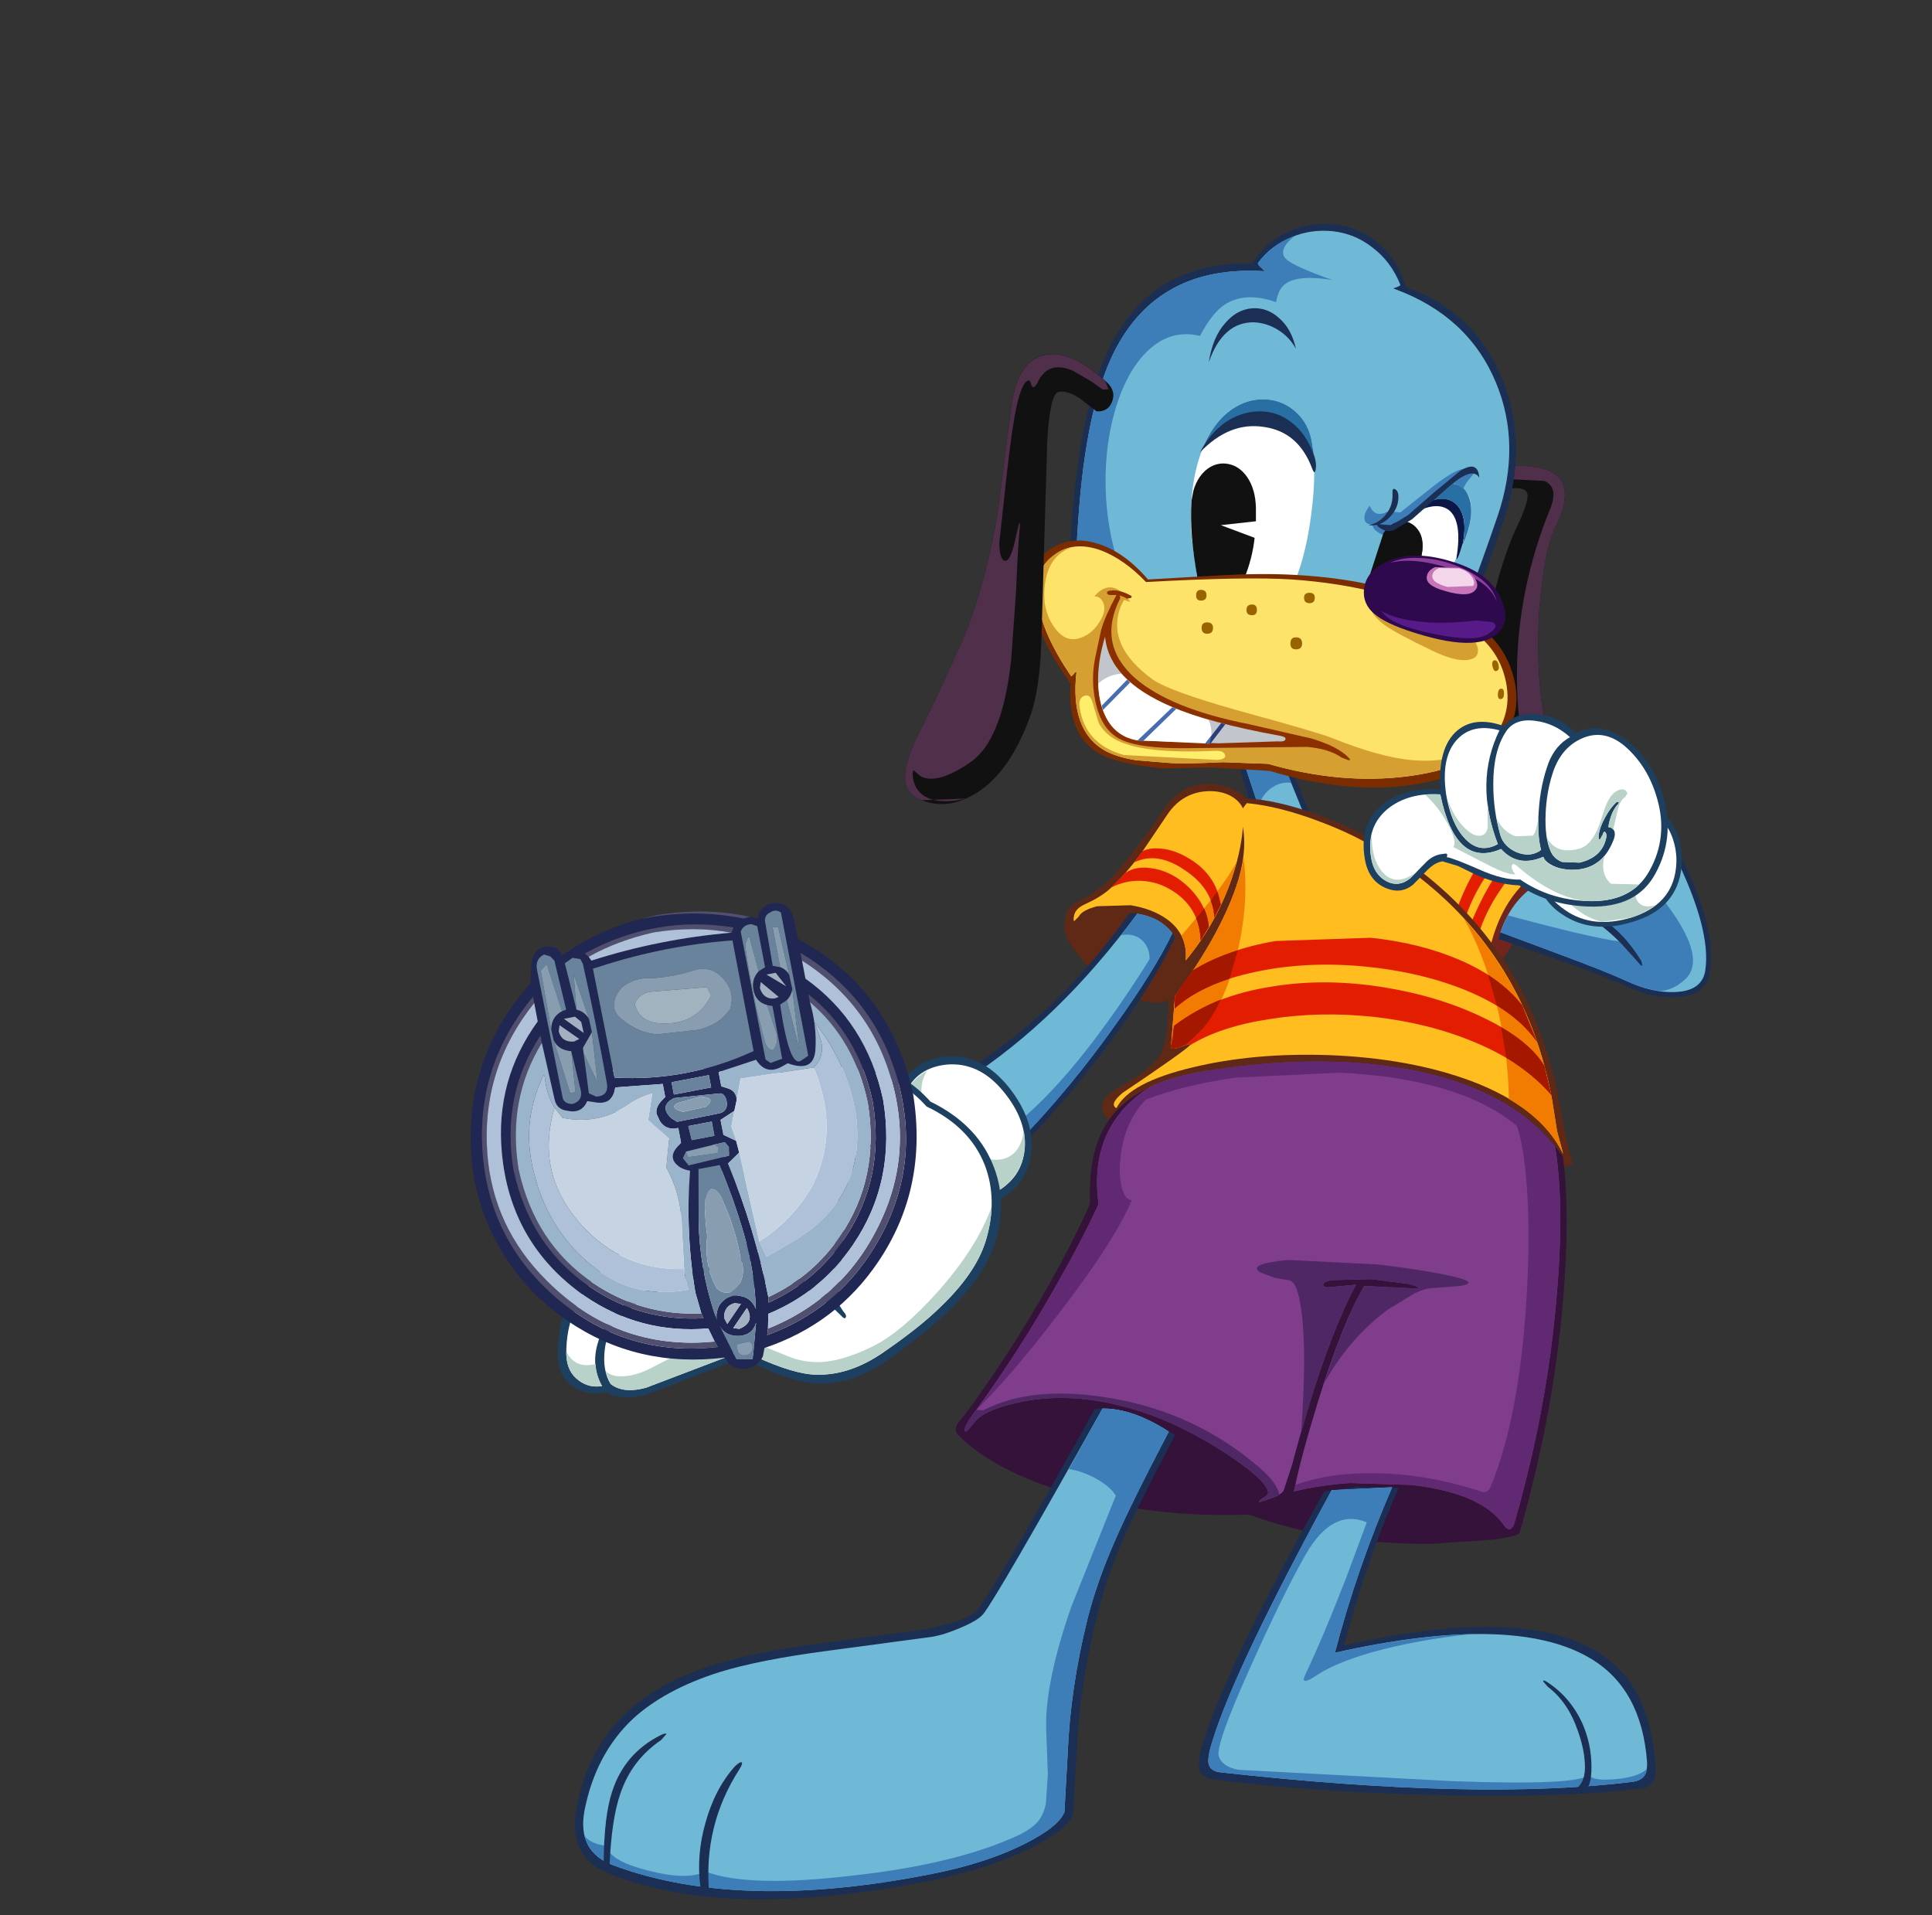 <?xml version="1.0" encoding="UTF-8" standalone="no"?>
<svg xmlns:xlink="http://www.w3.org/1999/xlink" height="259.75px" width="262.05px" xmlns="http://www.w3.org/2000/svg">
  <rect width="100%" height="100%" fill="#333333" stroke="none"/>
  <g transform="matrix(1.0, 0.0, 0.0, 1.0, -1.2, 65.65)">
    <use height="257.65" transform="matrix(0.882, 0.0, 0.0, 0.882, 76.867, -35.3)" width="177.3" xlink:href="#shape0"/>
    <use height="59.15" transform="matrix(1.042, -0.199, 0.199, 1.042, 59.802, 64.29)" width="57.15" xlink:href="#shape1"/>
    <use height="236.9" transform="matrix(0.882, 0.0, 0.0, 0.882, 80.483, -17.616)" width="163.4" xlink:href="#shape2"/>
  </g>
  <defs>
    <g id="shape0" transform="matrix(1.0, 0.0, 0.0, 1.0, -19.35, 0.0)">
      <path d="M171.35 101.05 Q170.25 103.8 167.5 108.55 164.35 114.0 162.75 115.15 155.0 111.5 149.35 106.4 142.9 100.55 145.3 97.65 154.6 94.2 161.95 96.05 166.25 97.15 169.05 99.15 L171.35 101.05" fill="#72251c" fill-rule="evenodd" stroke="none"/>
      <path d="M169.85 101.6 Q172.45 99.95 191.95 97.1 197.55 108.1 196.5 115.15 196.0 118.5 191.75 118.9 188.0 119.25 183.95 117.4 180.55 115.8 172.45 112.95 L164.0 110.0 Q165.55 104.3 169.85 101.6" fill="#1b2e54" fill-rule="evenodd" stroke="none"/>
      <path d="M169.85 101.6 Q172.35 100.0 191.15 97.2 196.75 108.6 195.8 114.85 195.3 118.0 191.15 118.15 187.65 118.3 183.7 116.45 180.55 115.0 173.0 112.2 L164.3 108.95 Q165.95 104.1 169.85 101.6" fill="#6fb9d7" fill-rule="evenodd" stroke="none"/>
      <path d="M165.4 106.35 Q178.45 109.85 182.5 110.35 179.5 106.65 181.55 102.0 L187.75 102.0 Q196.65 112.55 192.7 116.2 190.85 117.9 188.8 118.0 186.25 117.65 183.7 116.45 180.55 115.0 173.0 112.2 L164.3 108.95 165.4 106.35" fill="#3d7db8" fill-rule="evenodd" stroke="none"/>
      <path d="M179.5 106.65 Q183.2 108.85 185.95 113.35 L186.15 114.1 Q185.95 114.15 185.55 113.65 L182.75 110.55 Q180.05 107.9 178.2 106.9 175.2 105.4 179.5 106.65" fill="#1b2e54" fill-rule="evenodd" stroke="none"/>
      <path d="M178.45 94.05 Q182.25 92.05 185.2 91.15 188.6 90.15 189.75 91.15 190.9 92.1 191.65 94.25 192.4 96.55 192.15 98.95 191.5 105.3 184.65 107.35 178.35 109.3 173.8 106.2 172.15 105.15 171.05 103.45 170.1 102.1 169.9 100.95 169.75 100.05 172.35 98.0 174.85 96.0 178.45 94.05" fill="#1d3f60" fill-rule="evenodd" stroke="none"/>
      <path d="M178.65 94.55 Q186.95 90.1 189.1 91.85 190.2 92.7 190.85 94.7 191.55 96.85 191.3 99.05 190.7 104.75 184.4 106.7 178.55 108.45 174.4 105.65 171.2 103.5 170.8 100.85 170.6 100.0 173.0 98.15 175.3 96.3 178.65 94.55" fill="#ffffff" fill-rule="evenodd" stroke="none"/>
      <path d="M178.7 99.45 L183.75 99.8 Q186.0 100.4 185.5 101.55 184.65 103.4 185.55 104.4 186.4 105.3 188.1 104.8 186.45 106.05 184.4 106.7 L179.95 107.35 Q176.25 106.55 172.75 102.15 171.85 101.05 173.9 100.3 175.7 99.6 178.7 99.45" fill="#b8d2ca" fill-rule="evenodd" stroke="none"/>
      <path d="M169.35 100.15 Q163.65 104.65 162.25 113.75 156.0 110.65 151.6 104.9 149.85 102.7 149.05 100.85 148.25 99.1 148.65 98.55 149.15 98.0 151.3 97.4 L156.65 96.55 Q164.5 96.15 169.35 100.15" fill="#ffbd20" fill-rule="evenodd" stroke="none"/>
      <path d="M167.6 97.85 Q164.3 102.25 163.15 104.25 161.25 107.55 160.4 111.2 159.85 113.7 159.1 112.7 158.35 111.7 159.0 109.7 159.95 106.75 161.75 103.3 163.65 99.75 165.75 97.2 167.45 95.15 167.6 97.85" fill="#e31e00" fill-rule="evenodd" stroke="none"/>
      <path d="M164.95 96.0 Q161.8 100.55 160.7 102.6 158.9 105.95 158.15 109.6 157.65 112.1 156.9 111.2 156.15 110.25 156.7 108.25 158.65 101.2 163.0 95.5 164.7 93.4 164.95 96.0" fill="#e31e00" fill-rule="evenodd" stroke="none"/>
      <path d="M123.4 81.0 L131.35 81.75 136.0 93.3 126.5 91.45 123.4 81.0" fill="#1b2e54" fill-rule="evenodd" stroke="none"/>
      <path d="M124.25 81.0 L130.4 81.75 135.1 93.3 127.7 91.45 124.25 81.0" fill="#6fb9d7" fill-rule="evenodd" stroke="none"/>
      <path d="M124.25 81.0 L130.4 81.75 132.15 86.0 Q130.65 85.75 129.25 86.65 127.85 87.55 127.05 89.5 L124.25 81.0" fill="#3d7db8" fill-rule="evenodd" stroke="none"/>
      <path d="M166.5 37.25 Q177.45 36.95 172.85 46.5 171.6 48.95 170.9 53.8 170.15 58.65 170.1 64.15 170.05 77.25 173.65 83.65 175.8 87.5 175.95 91.9 176.15 96.95 173.2 99.05 170.0 101.3 166.95 99.25 164.1 97.2 161.75 91.35 158.8 83.95 161.05 68.4 161.95 62.05 163.55 56.05 165.1 50.3 166.65 47.0 168.7 42.75 168.45 41.55 168.1 40.25 165.0 40.85 160.65 41.55 166.5 37.25" fill="#111111" fill-rule="evenodd" stroke="none"/>
      <path d="M164.25 39.2 L166.5 37.25 Q177.45 36.95 172.85 46.5 171.6 48.95 170.9 53.8 170.15 58.65 170.1 64.15 170.05 77.25 173.65 83.65 175.8 87.5 175.95 91.9 176.15 96.95 173.2 99.05 L172.6 99.4 Q175.85 96.2 173.75 88.85 173.75 89.75 172.8 89.9 171.8 90.0 171.0 88.55 166.65 81.05 166.85 68.6 167.0 55.95 171.95 43.85 173.3 40.5 171.05 39.55 L164.25 39.2" fill="#502f4b" fill-rule="evenodd" stroke="none"/>
      <path d="M149.8 9.75 Q160.45 13.5 164.65 24.1 168.65 34.25 164.85 45.4 159.9 59.9 157.75 64.2 97.55 59.75 98.05 50.75 99.2 29.45 103.95 19.5 110.55 5.65 126.1 6.15 128.1 2.85 131.6 1.25 134.95 -0.3 138.65 0.1 142.4 0.45 145.35 2.85 148.5 5.5 149.8 9.75" fill="#1b2e54" fill-rule="evenodd" stroke="none"/>
      <path d="M148.1 10.05 Q159.35 14.2 163.6 24.4 167.6 34.0 163.85 45.0 159.05 59.0 156.95 63.15 98.6 58.8 99.1 50.1 99.6 40.25 100.7 33.85 102.1 25.4 104.85 19.8 111.6 6.25 128.05 7.3 L127.55 6.8 Q127.0 6.35 127.0 6.05 129.0 3.35 132.2 2.05 135.2 0.8 138.55 1.15 141.95 1.55 144.55 3.6 147.45 5.75 148.9 9.35 149.0 9.55 148.2 9.8 147.65 9.95 148.1 10.05" fill="#6fb9d7" fill-rule="evenodd" stroke="none"/>
      <path d="M121.95 12.4 Q119.95 13.7 118.1 17.25 113.55 16.15 110.0 19.6 106.7 22.8 104.95 29.0 103.25 35.1 103.65 42.1 104.1 49.45 106.8 55.5 98.9 52.95 99.1 50.1 99.6 40.25 100.7 33.85 102.1 25.4 104.85 19.8 111.6 6.25 128.05 7.3 L127.55 6.8 Q127.0 6.35 127.0 6.05 129.2 3.15 132.6 1.9 130.0 4.05 131.3 5.4 132.4 6.5 138.45 8.65 133.3 7.8 131.3 9.2 130.15 9.95 129.8 12.05 125.1 10.4 121.95 12.4" fill="#3d7db8" fill-rule="evenodd" stroke="none"/>
      <path d="M157.5 38.05 Q159.05 37.35 160.0 37.8 160.6 38.1 159.7 39.05 158.45 40.45 158.35 41.7 158.15 43.95 155.45 46.45 152.35 49.3 149.3 48.7 144.75 47.85 144.6 46.25 143.5 46.25 143.4 45.4 143.25 44.6 144.2 43.35 145.0 45.35 147.05 44.2 L148.9 44.4 152.8 41.3 Q155.8 38.85 157.5 38.05" fill="#3d7db8" fill-rule="evenodd" stroke="none"/>
      <path d="M132.85 28.95 Q134.9 30.8 135.35 33.8 136.05 38.4 135.2 44.7 134.45 50.6 132.75 54.85 131.75 57.45 125.0 57.75 L120.25 57.3 Q118.1 56.8 117.9 55.8 116.9 49.6 116.75 47.2 116.4 39.65 118.6 34.35 120.2 30.5 122.9 28.6 125.4 26.85 128.2 27.0 130.9 27.15 132.85 28.95" fill="#ffffff" fill-rule="evenodd" stroke="none"/>
      <path d="M158.95 41.1 Q159.95 42.35 159.8 44.5 159.5 50.0 152.55 58.85 148.4 59.0 143.45 56.8 L147.15 47.35 156.7 39.95 Q158.1 40.0 158.95 41.1" fill="#ffffff" fill-rule="evenodd" stroke="none"/>
      <path d="M118.4 34.75 L118.6 34.35 Q120.2 30.5 122.9 28.6 125.4 26.85 128.2 27.0 130.9 27.15 132.85 28.95 134.9 30.8 135.35 33.8 L135.6 35.5 Q132.55 31.0 127.45 30.6 122.2 30.25 118.4 34.75" fill="#2870a4" fill-rule="evenodd" stroke="none"/>
      <path d="M153.3 42.7 Q156.15 41.6 157.7 43.35 159.3 45.2 158.5 49.25 L157.9 51.0 Q157.45 52.0 157.55 51.3 158.45 45.75 156.4 44.05 154.75 42.8 151.9 44.05 L153.3 42.7" fill="#0c1748" fill-rule="evenodd" stroke="none"/>
      <path d="M158.5 49.25 Q159.3 45.25 157.75 43.45 156.3 41.7 153.55 42.65 L156.7 39.95 Q158.85 40.05 159.55 42.3 160.4 44.95 158.5 49.4 L158.5 49.25" fill="#2870a4" fill-rule="evenodd" stroke="none"/>
      <path d="M122.5 36.95 Q124.2 37.3 125.35 38.95 126.65 40.85 126.7 43.75 L126.7 45.75 121.3 46.35 126.5 48.3 Q126.15 51.5 124.9 54.55 L117.75 54.7 Q116.45 47.75 116.8 42.55 L117.1 41.0 Q117.75 38.8 119.3 37.65 120.8 36.6 122.5 36.95" fill="#111111" fill-rule="evenodd" stroke="none"/>
      <path d="M146.3 47.6 Q147.15 46.25 148.4 45.9 149.6 45.5 150.6 46.15 153.1 47.65 152.0 51.7 150.9 55.85 148.65 58.5 L143.2 57.15 146.3 47.6" fill="#111111" fill-rule="evenodd" stroke="none"/>
      <path d="M147.15 47.35 L149.6 45.8 Q151.1 46.0 151.85 47.55 152.7 49.25 152.0 51.7 150.85 55.9 148.65 58.45 L143.45 56.8 147.15 47.35" fill="#111111" fill-rule="evenodd" stroke="none"/>
      <path d="M130.15 16.35 Q128.4 15.25 126.4 15.15 121.6 15.1 119.45 21.3 120.05 17.4 122.0 15.25 123.75 13.2 126.1 13.0 128.4 12.85 130.2 14.45 132.2 16.15 132.85 19.25 131.95 17.5 130.15 16.35" fill="#1b2e54" fill-rule="evenodd" stroke="none"/>
      <path d="M154.05 41.35 L158.05 38.05 Q160.85 36.25 161.05 39.05 160.05 37.35 156.7 40.15 L150.7 45.45 147.85 47.15 Q146.7 47.5 145.65 46.7 145.15 46.3 145.25 46.1 L146.05 46.25 147.55 46.35 150.1 44.8 154.05 41.35" fill="#1b2e54" fill-rule="evenodd" stroke="none"/>
      <path d="M148.6 41.65 Q148.75 43.55 147.35 45.05 145.9 46.6 144.0 46.35 145.6 46.05 146.65 44.75 147.8 43.35 147.7 41.5 147.65 40.6 148.05 40.8 148.5 41.0 148.6 41.65" fill="#1b2e54" fill-rule="evenodd" stroke="none"/>
      <path d="M132.7 54.0 Q147.35 54.75 158.8 60.55 164.65 63.55 166.3 69.6 167.9 75.65 164.0 80.15 160.2 84.55 151.85 86.1 141.5 87.95 128.85 84.15 L119.9 83.6 112.3 83.75 Q105.15 83.05 102.4 81.35 97.65 78.45 98.2 70.7 93.2 63.65 92.25 58.3 91.3 52.95 94.65 50.35 97.95 47.85 102.2 49.15 106.35 50.35 110.1 54.7 L120.7 54.1 Q127.5 53.7 132.7 54.0" fill="#7b2d00" fill-rule="evenodd" stroke="none"/>
      <path d="M132.2 54.7 Q146.7 55.7 157.85 61.3 163.6 64.25 165.0 69.8 166.45 75.45 162.6 79.85 159.2 83.75 150.15 84.95 139.9 86.3 128.55 83.05 L121.6 82.8 Q115.45 83.1 113.15 82.9 L108.3 82.5 Q105.3 82.05 103.35 80.95 98.1 77.85 99.1 68.95 98.95 68.8 98.65 69.3 L98.3 69.6 Q93.9 63.15 93.2 58.25 92.4 53.3 95.6 51.0 98.55 48.7 102.8 50.2 106.4 51.55 109.8 55.1 125.1 54.25 132.2 54.7" fill="#fee36a" fill-rule="evenodd" stroke="none"/>
      <path d="M125.25 59.4 Q125.25 58.55 126.1 58.55 126.85 58.55 126.85 59.4 126.85 60.2 126.1 60.2 125.25 60.2 125.25 59.4" fill="#996400" fill-rule="evenodd" stroke="none"/>
      <path d="M132.0 64.55 Q132.0 63.6 132.85 63.6 133.8 63.6 133.8 64.55 133.8 65.45 132.85 65.45 132.0 65.45 132.0 64.55" fill="#996400" fill-rule="evenodd" stroke="none"/>
      <path d="M134.1 57.5 Q134.1 56.75 134.95 56.75 135.75 56.75 135.75 57.5 135.75 58.35 134.95 58.35 134.1 58.35 134.1 57.5" fill="#996400" fill-rule="evenodd" stroke="none"/>
      <path d="M118.35 62.15 Q118.35 61.3 119.2 61.3 120.1 61.3 120.1 62.15 120.1 63.05 119.2 63.05 118.35 63.05 118.35 62.15" fill="#996400" fill-rule="evenodd" stroke="none"/>
      <path d="M117.5 57.15 Q117.5 56.3 118.25 56.3 119.1 56.3 119.1 57.15 119.1 57.95 118.25 57.95 117.5 57.95 117.5 57.15" fill="#996400" fill-rule="evenodd" stroke="none"/>
      <path d="M163.9 72.4 Q163.95 71.5 164.4 71.5 164.85 71.45 164.85 72.25 164.85 73.05 164.35 73.1 163.9 73.15 163.9 72.4" fill="#996400" fill-rule="evenodd" stroke="none"/>
      <path d="M163.1 68.15 Q162.9 67.35 163.3 67.15 163.8 67.0 164.0 67.8 164.2 68.55 163.75 68.75 163.3 68.95 163.1 68.15" fill="#996400" fill-rule="evenodd" stroke="none"/>
      <path d="M105.95 58.75 Q103.55 64.8 110.85 70.1 113.35 71.85 123.75 74.8 136.2 78.2 138.45 79.1 145.9 82.1 150.9 82.5 159.1 83.15 163.85 78.15 L162.6 79.85 Q159.2 83.75 150.15 84.95 139.9 86.3 128.55 83.05 L121.6 82.8 Q115.45 83.1 113.15 82.9 L108.3 82.5 Q105.3 82.05 103.35 80.95 98.1 77.85 99.1 68.95 98.95 68.8 98.65 69.3 L98.3 69.6 Q93.9 63.15 93.2 58.25 92.4 53.3 95.6 51.0 96.85 50.0 98.35 49.75 94.8 51.05 94.25 55.45 93.75 59.4 95.7 62.05 97.45 64.55 99.8 63.65 101.7 63.0 102.9 60.8 103.7 59.3 103.2 58.25 102.8 57.3 101.85 57.3 104.55 54.15 107.4 58.15 L106.4 57.85 105.95 58.75" fill="#d59f32" fill-rule="evenodd" stroke="none"/>
      <path d="M121.95 81.65 Q122.2 82.35 120.7 82.45 L106.4 81.7 Q100.45 80.05 99.6 74.45 99.35 72.95 100.3 72.6 101.25 72.25 101.6 73.7 L102.5 76.7 Q103.3 78.25 104.9 79.2 108.95 81.6 120.45 81.05 121.7 81.0 121.95 81.65" fill="#ffed6c" fill-rule="evenodd" stroke="none"/>
      <path d="M102.0 66.65 L102.9 62.45 Q103.5 60.35 105.25 57.1 L105.7 57.05 105.85 57.55 Q102.2 64.7 108.2 69.95 113.65 74.6 125.6 76.95 L135.2 79.15 Q139.25 80.35 140.9 82.05 141.4 82.55 140.95 82.5 L139.9 82.1 Q137.95 80.75 134.6 80.45 L115.8 80.65 Q108.9 80.7 106.0 79.35 102.95 77.95 102.0 73.4 101.3 70.0 102.0 66.65" fill="#8c3000" fill-rule="evenodd" stroke="none"/>
      <path d="M130.45 78.75 Q131.3 78.9 131.25 79.25 131.2 79.7 130.0 79.6 L121.0 79.9 108.5 79.45 Q104.1 78.7 102.85 73.75 101.75 69.3 103.5 63.5 104.1 70.15 113.7 74.25 119.45 76.75 130.45 78.75" fill="#c1c6cd" fill-rule="evenodd" stroke="none"/>
      <path d="M107.3 57.1 Q107.8 57.3 107.45 57.55 L106.85 57.65 Q105.85 57.0 104.55 57.1 103.95 57.15 103.8 56.8 103.75 56.45 104.45 56.4 105.7 56.25 107.3 57.1" fill="#8c3000" fill-rule="evenodd" stroke="none"/>
      <path d="M106.0 69.2 Q109.85 73.55 119.4 76.3 120.2 77.85 119.6 79.95 L108.5 79.45 Q105.55 78.95 104.0 76.5 102.55 74.2 102.45 70.7 104.05 69.3 106.0 69.2" fill="#ffffff" fill-rule="evenodd" stroke="none"/>
      <path d="M119.7 79.95 L118.9 79.95 121.35 76.8 122.0 76.95 119.7 79.95" fill="#2c3d79" fill-rule="evenodd" stroke="none"/>
      <path d="M107.35 70.55 L103.15 74.8 103.0 74.1 106.9 70.1 107.35 70.55" fill="#476db1" fill-rule="evenodd" stroke="none"/>
      <path d="M114.45 74.6 L109.3 79.6 108.5 79.45 113.85 74.35 114.45 74.6" fill="#476db1" fill-rule="evenodd" stroke="none"/>
      <path d="M102.2 28.85 L99.6 26.85 Q97.7 25.6 96.35 25.85 95.0 26.2 94.6 33.6 L93.7 64.3 Q93.45 71.75 91.95 75.85 88.75 84.6 83.45 87.7 79.25 90.2 75.3 88.65 72.9 87.7 72.75 85.4 72.6 83.5 74.1 79.95 L77.7 72.55 81.85 63.45 Q85.2 55.05 86.95 44.65 L89.1 28.05 Q90.1 20.8 94.45 20.1 98.45 19.45 103.75 24.35 105.2 25.7 104.6 27.3 104.0 28.95 102.2 28.85" fill="#111111" fill-rule="evenodd" stroke="none"/>
      <path d="M160.0 63.7 Q160.85 64.75 160.85 65.65 160.85 66.5 160.1 66.85 158.1 67.75 153.6 65.55 148.3 63.0 146.55 61.75 144.2 60.05 144.2 58.35 144.2 56.65 151.4 59.3 158.45 61.85 160.0 63.7" fill="#d59f32" fill-rule="evenodd" stroke="none"/>
      <path d="M164.5 62.25 Q161.8 66.3 151.1 62.9 146.6 61.5 144.8 59.9 142.9 58.2 143.4 55.7 143.9 53.3 146.95 51.9 151.05 50.05 157.3 52.1 162.5 53.75 164.25 57.35 165.75 60.4 164.5 62.25" fill="#2f094d" fill-rule="evenodd" stroke="none"/>
      <path d="M160.5 61.0 L163.0 61.25 Q164.4 61.85 162.25 63.2 160.25 64.35 153.9 63.05 147.35 61.7 146.0 59.55 148.1 60.8 152.0 61.2 155.9 61.6 160.5 61.0" fill="#571b89" fill-rule="evenodd" stroke="none"/>
      <path d="M147.35 52.15 Q149.25 51.25 152.0 51.4 154.55 51.5 157.15 52.45 163.05 54.65 163.75 58.25 162.8 54.9 156.55 53.0 150.8 51.2 147.35 52.15" fill="#8c409c" fill-rule="evenodd" stroke="none"/>
      <path d="M160.5 56.25 Q159.55 57.6 155.7 56.45 152.65 55.6 153.0 54.15 153.15 53.3 154.25 52.8 L157.95 52.9 Q159.8 53.45 160.45 54.65 161.0 55.65 160.5 56.25" fill="#c575b8" fill-rule="evenodd" stroke="none"/>
      <path d="M160.1 55.7 L156.15 55.85 Q153.55 55.15 153.85 53.95 154.0 53.3 154.85 52.95 L157.95 53.0 Q159.45 53.45 160.0 54.45 160.45 55.2 160.1 55.7" fill="#f3d6ea" fill-rule="evenodd" stroke="none"/>
      <path d="M118.9 79.95 L119.85 78.7 119.6 79.95 118.9 79.95" fill="#476db1" fill-rule="evenodd" stroke="none"/>
      <path d="M118.1 35.15 Q119.6 32.25 122.05 30.5 124.45 28.9 127.15 28.85 129.85 28.8 132.05 30.45 134.45 32.25 135.65 35.65 136.05 36.8 135.9 37.75 135.75 38.7 135.35 37.65 133.25 32.0 127.95 31.25 122.65 30.4 118.1 35.15" fill="#1b2e54" fill-rule="evenodd" stroke="none"/>
      <path d="M123.1 86.95 Q124.45 87.55 125.05 88.35 130.0 88.6 136.4 90.95 144.25 93.8 150.95 98.75 169.1 112.1 173.4 135.4 174.6 142.1 175.4 144.45 173.25 146.15 160.1 146.25 L133.1 144.8 Q117.45 143.15 109.5 140.5 100.1 137.35 104.35 133.65 L109.0 130.75 Q111.8 128.8 112.45 126.75 113.25 124.2 113.25 119.35 111.55 120.3 108.7 119.3 106.2 118.4 103.4 116.35 100.75 114.3 99.05 112.05 97.2 109.65 97.25 108.05 97.3 106.45 97.7 105.65 98.05 104.95 98.8 104.5 L100.65 103.6 103.1 101.9 Q106.65 98.75 112.65 89.9 115.3 85.95 119.85 86.15 121.55 86.25 123.1 86.95" fill="#5f2916" fill-rule="evenodd" stroke="none"/>
      <path d="M173.9 143.45 Q175.05 152.0 173.95 165.35 172.5 182.95 167.25 201.3 167.15 201.75 163.35 202.35 L153.8 203.0 Q138.4 203.15 125.6 198.5 111.1 199.05 98.35 195.35 86.5 191.9 80.95 186.3 80.15 185.55 80.9 184.4 L82.45 182.45 Q89.25 173.15 94.9 163.1 98.85 156.05 101.2 150.65 100.85 142.3 104.15 137.75 108.3 131.95 119.15 130.25 137.35 127.35 151.4 130.25 167.1 133.5 173.9 143.45" fill="#341239" fill-rule="evenodd" stroke="none"/>
      <path d="M151.55 163.75 Q152.15 163.6 150.25 163.05 L144.5 162.3 138.45 162.45 Q136.95 162.7 137.05 163.2 137.1 163.7 138.35 163.5 L142.1 163.15 Q137.2 172.25 132.25 190.9 L130.95 194.85 Q130.45 195.55 129.05 196.0 L127.4 196.55 Q126.65 196.7 128.3 195.6 129.15 195.05 127.35 193.15 125.65 191.45 122.25 189.2 114.05 183.85 106.4 181.9 97.9 179.65 90.45 181.2 85.3 182.3 83.7 184.0 L82.5 185.4 Q82.15 185.85 81.95 185.7 81.55 185.2 83.7 182.4 90.3 173.35 96.05 163.15 100.15 155.95 102.5 150.75 100.9 138.85 110.3 132.8 113.9 131.05 119.15 130.25 136.55 127.5 150.25 130.05 165.5 132.9 172.7 141.9 174.2 151.05 172.9 165.4 171.45 182.5 166.35 200.15 L165.9 200.7 Q165.35 200.9 164.85 200.15 161.45 195.2 150.65 193.95 L141.15 193.65 Q136.35 194.0 132.55 194.95 133.5 190.05 136.25 181.1 139.95 169.15 143.35 163.35 L151.55 163.75" fill="#7f3d8c" fill-rule="evenodd" stroke="none"/>
      <path d="M107.3 106.0 Q109.15 106.0 110.95 106.85 113.15 107.85 114.25 109.7 111.75 115.35 105.95 123.55 99.2 133.1 90.75 141.8 90.2 142.3 85.55 137.35 80.9 132.3 81.3 130.9 89.9 125.35 96.7 118.65 101.95 113.35 107.3 106.0" fill="#1b2e54" fill-rule="evenodd" stroke="none"/>
      <path d="M113.85 109.1 Q111.1 114.85 105.05 123.25 98.1 133.05 89.95 141.45 L86.55 138.4 82.8 134.05 Q81.8 132.45 82.05 131.7 96.35 122.5 108.45 106.1 111.95 106.65 113.85 109.1" fill="#6fb9d7" fill-rule="evenodd" stroke="none"/>
      <path d="M136.55 91.95 Q144.2 94.8 150.7 99.65 168.2 112.65 172.25 134.75 L173.0 139.5 173.95 143.05 Q170.45 135.85 159.85 131.85 150.5 128.35 138.0 127.85 126.35 127.45 116.9 129.75 107.25 132.05 105.25 136.0 104.1 135.4 106.2 133.65 115.65 127.3 116.65 126.25 116.95 125.95 115.25 126.55 113.3 127.25 113.65 126.4 L114.25 118.8 Q121.0 109.65 123.65 102.0 125.4 96.9 124.7 92.75 124.4 96.8 122.7 101.5 120.3 108.0 115.9 113.3 116.25 109.25 112.95 106.9 110.75 105.35 107.45 104.8 L102.3 104.95 Q99.95 105.55 99.45 106.55 L98.75 107.25 Q98.6 107.15 98.7 106.55 98.85 105.35 100.4 104.65 102.8 103.55 104.1 102.4 106.4 100.35 109.0 96.9 L113.05 90.9 Q115.45 87.3 119.6 87.25 121.4 87.25 122.75 87.95 124.15 88.7 124.7 89.9 L125.05 89.4 125.3 89.1 Q130.25 89.55 136.55 91.95" fill="#ffbd20" fill-rule="evenodd" stroke="none"/>
      <path d="M59.45 218.35 L76.3 216.1 80.55 215.0 Q83.1 214.05 83.85 213.15 87.0 209.15 101.9 182.3 103.75 181.95 106.85 182.75 110.55 183.8 114.25 186.3 108.2 197.85 105.85 203.25 103.65 208.45 102.2 214.35 99.45 225.45 99.1 235.6 L98.55 244.7 Q97.6 246.95 92.15 249.75 85.75 252.95 76.65 254.8 44.45 261.15 26.55 253.4 23.5 252.05 22.4 249.05 21.7 246.9 22.05 244.7 23.5 235.4 29.3 229.55 34.2 224.6 42.75 221.8 49.0 219.75 59.45 218.35" fill="#1b2e54" fill-rule="evenodd" stroke="none"/>
      <path d="M142.2 194.25 L148.65 194.4 Q143.55 206.0 140.25 218.65 168.7 212.2 180.15 220.25 184.45 223.3 186.4 228.45 187.75 231.95 188.15 237.15 188.35 240.35 186.1 240.6 172.9 242.25 151.15 241.55 132.4 240.9 120.15 239.2 118.35 238.95 118.0 237.65 117.7 236.45 118.5 233.8 122.5 221.05 137.2 194.95 L142.2 194.25" fill="#1b2e54" fill-rule="evenodd" stroke="none"/>
      <path d="M76.9 217.3 Q78.75 217.0 81.3 215.9 84.05 214.75 84.8 213.75 86.95 211.05 103.1 182.2 107.75 182.15 113.3 185.75 107.45 196.9 104.9 202.8 102.2 209.0 100.8 214.55 98.15 225.25 97.75 235.3 L97.25 244.25 Q96.35 246.5 91.3 249.05 85.25 252.15 76.45 253.85 47.1 259.6 27.9 252.45 22.25 250.35 23.45 244.0 25.15 235.35 30.85 229.95 35.8 225.4 44.15 222.75 50.3 220.85 60.5 219.5 L76.9 217.3" fill="#6fb9d7" fill-rule="evenodd" stroke="none"/>
      <path d="M120.1 233.05 Q123.65 221.75 138.35 194.75 L147.65 194.3 Q142.2 206.9 138.85 219.75 166.35 213.6 178.1 220.6 186.0 225.25 186.85 236.55 187.0 239.3 184.65 239.6 160.85 242.55 121.3 238.15 119.6 238.0 119.4 236.7 119.25 235.65 120.1 233.05" fill="#6fb9d7" fill-rule="evenodd" stroke="none"/>
      <path d="M164.85 77.25 Q166.65 75.0 170.15 75.45 173.55 75.85 175.9 78.3 180.0 76.3 184.2 79.85 187.95 83.0 189.4 88.3 191.1 94.5 188.15 99.9 185.3 105.25 177.85 105.0 171.75 104.8 167.2 101.75 163.65 101.6 160.2 99.95 L157.75 98.75 155.4 98.05 Q154.3 98.2 153.15 99.3 L150.9 101.6 Q149.0 103.2 146.55 102.1 144.0 100.95 143.45 97.7 142.5 92.2 146.25 89.25 149.6 86.65 155.05 87.0 154.65 80.5 157.65 77.95 160.35 75.65 164.85 77.25" fill="#1d3f60" fill-rule="evenodd" stroke="none"/>
      <path d="M163.9 95.4 Q161.05 96.95 158.8 94.5 156.7 92.25 155.95 87.75 155.1 81.9 157.75 79.2 160.1 76.8 164.15 77.9 160.25 85.9 163.9 95.4" fill="#ffffff" fill-rule="evenodd" stroke="none"/>
      <path d="M176.6 79.25 Q180.15 77.55 183.45 80.35 187.0 83.45 188.4 88.4 190.1 94.3 187.25 99.45 184.5 104.5 177.5 104.15 171.75 103.9 167.35 100.85 164.75 100.95 161.15 99.35 157.05 97.55 156.05 97.4 156.25 96.9 155.9 96.85 L155.15 96.95 Q153.8 97.15 152.65 98.4 L150.45 100.65 Q148.65 102.1 146.75 101.1 144.8 100.05 144.4 97.4 143.65 92.7 147.0 89.95 150.15 87.45 155.05 87.75 157.4 99.2 164.4 96.15 167.0 99.05 170.9 97.35 171.15 98.15 172.45 98.75 173.85 99.4 175.45 99.35 179.8 99.3 181.55 95.1 182.15 93.8 181.7 93.2 181.35 92.75 180.9 92.8 181.0 91.85 181.5 90.6 182.05 89.5 182.4 89.25 L182.55 88.9 182.15 88.95 Q181.25 89.75 180.45 91.2 179.55 92.8 179.4 94.1 179.35 94.7 179.6 94.7 L180.0 94.0 Q180.2 93.3 180.45 93.6 180.7 93.9 180.55 94.5 179.9 97.45 176.45 98.25 L173.8 98.15 Q172.5 97.65 172.0 96.45 171.1 94.4 171.25 90.7 171.4 87.4 172.3 84.6 173.5 80.75 176.6 79.25" fill="#ffffff" fill-rule="evenodd" stroke="none"/>
      <path d="M163.2 86.15 Q163.2 81.05 165.15 78.1 166.55 76.0 169.7 76.45 172.6 76.8 175.0 78.95 172.75 80.2 171.7 82.9 170.45 86.3 170.2 90.2 169.9 93.9 170.55 96.3 168.95 97.5 166.8 96.65 164.85 95.8 164.3 94.05 163.2 90.3 163.2 86.15" fill="#ffffff" fill-rule="evenodd" stroke="none"/>
      <path d="M123.75 98.1 Q121.5 106.5 115.9 113.3 116.1 111.2 115.25 109.45 121.8 101.9 123.75 98.1" fill="#f27c01" fill-rule="evenodd" stroke="none"/>
      <path d="M123.7 112.65 Q121.65 120.65 118.1 124.2 L115.95 126.25 Q113.25 127.3 113.65 126.4 L114.25 118.8 Q121.0 109.65 123.65 102.0 124.55 99.5 124.8 97.55 125.7 104.55 123.7 112.65" fill="#f27c01" fill-rule="evenodd" stroke="none"/>
      <path d="M158.65 106.8 Q169.2 118.3 172.25 134.75 L173.0 139.5 173.95 143.05 Q171.55 138.1 165.6 134.6 165.5 127.1 163.5 119.2 161.55 111.85 158.65 106.8" fill="#f27c01" fill-rule="evenodd" stroke="none"/>
      <path d="M104.4 102.1 L106.65 99.8 Q108.3 98.75 110.55 99.1 112.65 99.35 114.65 100.65 116.65 102.0 117.95 103.95 119.3 106.0 119.45 108.15 L118.2 110.2 Q118.0 104.9 113.4 102.3 111.4 101.15 109.05 101.05 106.6 100.95 104.4 102.1" fill="#e31e00" fill-rule="evenodd" stroke="none"/>
      <path d="M118.2 110.2 Q118.15 108.4 117.5 106.8 L118.75 105.3 Q119.4 106.85 119.45 108.15 L118.2 110.2" fill="#a51800" fill-rule="evenodd" stroke="none"/>
      <path d="M121.3 104.7 L120.3 106.7 Q120.1 102.25 115.75 99.4 111.55 96.5 108.0 98.2 L109.25 96.5 Q110.35 95.9 112.2 96.1 114.1 96.3 115.95 97.35 120.55 99.85 121.3 104.7" fill="#e31e00" fill-rule="evenodd" stroke="none"/>
      <path d="M120.3 106.7 Q120.25 105.35 119.75 104.1 L120.75 102.7 121.3 104.7 120.3 106.7" fill="#a51800" fill-rule="evenodd" stroke="none"/>
      <path d="M129.7 110.3 L144.35 109.8 Q151.95 110.6 158.0 113.2 164.4 115.95 167.65 120.2 L169.95 125.85 Q166.7 121.1 159.15 117.95 152.1 115.05 143.2 114.2 134.3 113.4 126.65 115.05 118.5 116.75 114.2 120.7 L114.25 118.8 116.95 114.85 Q122.2 111.6 129.7 110.3" fill="#e31e00" fill-rule="evenodd" stroke="none"/>
      <path d="M167.65 120.2 L169.9 125.8 Q167.75 122.7 163.75 120.2 L162.4 115.5 Q165.6 117.6 167.65 120.2" fill="#a51800" fill-rule="evenodd" stroke="none"/>
      <path d="M114.25 118.8 L116.95 114.85 Q119.9 113.0 123.9 111.75 L122.65 116.1 Q117.3 117.85 114.2 120.7 L114.25 118.8" fill="#a51800" fill-rule="evenodd" stroke="none"/>
      <path d="M146.55 117.45 Q155.05 118.85 161.8 122.15 168.65 125.45 171.05 129.5 L172.1 133.95 Q167.9 129.0 160.3 125.85 153.25 122.9 144.7 121.95 136.4 121.1 128.85 122.3 121.2 123.45 116.45 126.4 L116.65 126.25 Q116.95 125.95 115.25 126.55 113.3 127.25 113.65 126.4 L114.1 123.35 Q120.1 118.7 129.2 117.3 137.4 115.95 146.55 117.45" fill="#e31e00" fill-rule="evenodd" stroke="none"/>
      <path d="M165.2 128.25 L164.4 123.55 Q169.2 126.35 171.05 129.5 L172.1 133.95 Q169.4 130.85 165.2 128.25" fill="#a51800" fill-rule="evenodd" stroke="none"/>
      <path d="M115.3 126.5 L115.25 126.55 114.6 126.75 114.55 126.75 114.0 126.85 113.75 126.85 113.65 126.75 113.55 126.6 113.8 125.85 113.8 125.7 113.95 125.1 113.95 124.95 114.0 124.25 114.0 124.15 114.1 123.35 Q117.35 120.9 121.3 119.3 119.85 122.45 118.1 124.2 L115.95 126.25 115.3 126.5" fill="#a51800" fill-rule="evenodd" stroke="none"/>
      <path d="M84.8 182.45 Q92.4 178.55 104.35 180.6 117.15 182.75 126.85 190.95 130.0 193.55 130.3 195.5 L127.4 196.55 Q126.65 196.7 128.3 195.6 129.15 195.05 127.35 193.15 125.65 191.45 122.25 189.2 114.05 183.85 106.4 181.9 97.9 179.65 90.45 181.2 85.3 182.3 83.7 184.0 L82.5 185.4 Q82.15 185.85 81.95 185.7 81.55 185.2 83.7 182.4 L84.8 182.45" fill="#4f2765" fill-rule="evenodd" stroke="none"/>
      <path d="M139.65 130.55 L123.7 131.3 Q115.7 132.4 109.75 134.7 106.15 138.5 105.8 144.5 105.65 146.85 106.15 148.5 106.7 150.15 107.6 150.15 105.05 156.3 96.5 167.45 88.9 177.4 83.7 182.4 90.3 173.35 96.05 163.15 100.15 155.95 102.5 150.75 100.9 138.85 110.3 132.8 113.9 131.05 119.15 130.25 136.55 127.5 150.25 130.05 165.5 132.9 172.7 141.9 174.2 151.05 172.9 165.4 171.45 182.5 166.35 200.15 L165.9 200.7 Q165.35 200.9 164.85 200.15 161.45 195.2 150.65 193.95 L141.15 193.65 Q136.35 194.0 132.55 194.95 L132.75 193.95 Q138.15 192.0 145.25 192.15 152.65 192.25 160.35 194.65 L161.65 195.05 Q162.45 195.1 162.8 194.2 167.4 183.05 168.4 163.65 168.85 155.45 168.4 148.65 167.95 141.8 166.8 138.7 158.0 131.45 139.65 130.55" fill="#622973" fill-rule="evenodd" stroke="none"/>
      <path d="M150.25 163.05 L144.5 162.3 138.45 162.45 Q136.95 162.7 137.05 163.2 137.1 163.7 138.35 163.5 L142.1 163.15 Q137.85 171.0 133.65 185.95 134.55 173.4 133.7 167.25 133.1 162.45 131.65 162.45 L129.6 162.1 127.35 161.25 Q125.3 159.95 131.65 159.35 L145.55 160.05 Q153.75 161.05 157.85 162.1 160.8 162.9 158.1 163.35 L153.5 163.7 Q152.85 163.7 151.15 164.45 L146.95 167.0 Q140.95 171.5 137.2 178.3 140.4 168.45 143.35 163.35 L151.55 163.75 Q152.15 163.6 150.25 163.05" fill="#4f2765" fill-rule="evenodd" stroke="none"/>
      <path d="M113.85 109.1 Q111.1 114.85 105.05 123.25 98.1 133.05 89.95 141.45 L88.45 140.2 89.1 139.0 Q98.75 131.55 110.35 113.1 110.35 111.25 109.15 110.15 107.9 109.05 106.0 109.4 L108.45 106.1 Q111.95 106.65 113.85 109.1" fill="#3d7db8" fill-rule="evenodd" stroke="none"/>
      <path d="M152.7 87.8 L155.05 87.75 Q157.4 99.2 164.4 96.15 167.0 99.05 170.9 97.35 171.4 98.95 174.6 99.3 178.15 99.65 180.3 97.2 179.6 100.0 181.3 101.5 L185.65 101.6 Q182.7 104.4 177.45 104.15 172.45 103.6 166.95 98.85 166.2 98.15 166.05 98.7 165.95 99.3 166.6 100.05 165.4 100.15 162.4 98.6 L157.05 95.85 Q157.7 95.0 156.15 92.2 154.6 89.45 152.7 87.8" fill="#b8d2ca" fill-rule="evenodd" stroke="none"/>
      <path d="M181.35 87.95 Q182.5 86.65 183.5 87.1 L183.85 87.55 183.45 88.2 Q182.8 88.55 182.4 89.9 L181.65 93.15 Q181.3 92.8 180.9 92.8 181.0 91.85 181.5 90.6 182.05 89.5 182.4 89.25 L182.55 88.9 182.15 88.95 Q181.25 89.75 180.45 91.2 179.55 92.8 179.4 94.1 179.35 94.7 179.6 94.7 L180.0 94.0 Q180.2 93.3 180.45 93.6 180.7 93.9 180.55 94.5 179.9 97.45 176.45 98.25 L173.8 98.15 Q172.5 97.65 172.0 96.45 L171.4 94.3 Q172.75 97.0 176.25 96.15 178.3 95.7 179.5 92.45 L180.35 89.9 Q180.85 88.55 181.35 87.95" fill="#b8d2ca" fill-rule="evenodd" stroke="none"/>
      <path d="M151.55 99.55 L150.45 100.65 Q148.65 102.1 146.75 101.1 144.8 100.05 144.4 97.4 144.15 95.65 144.5 93.95 144.45 97.75 146.2 99.75 148.3 102.1 151.55 99.55" fill="#b8d2ca" fill-rule="evenodd" stroke="none"/>
      <path d="M161.25 94.1 Q162.15 94.0 162.35 92.75 L162.3 88.85 Q162.6 92.0 163.9 95.4 161.2 96.9 159.0 94.7 157.0 92.75 156.2 88.6 157.15 91.3 158.8 92.9 160.2 94.3 161.25 94.1" fill="#b8d2ca" fill-rule="evenodd" stroke="none"/>
      <path d="M164.3 94.05 L163.7 91.4 Q164.65 93.5 166.65 94.2 L169.25 94.1 Q169.75 93.8 170.15 91.3 170.05 94.45 170.55 96.3 168.95 97.5 166.8 96.65 164.85 95.8 164.3 94.05" fill="#b8d2ca" fill-rule="evenodd" stroke="none"/>
      <path d="M88.5 132.55 Q92.75 137.75 92.15 143.0 91.45 148.2 86.25 150.65 L80.1 150.5 Q77.25 149.1 74.85 145.85 72.55 142.7 71.65 139.2 70.7 135.5 71.85 132.9 72.75 130.9 74.65 129.6 76.55 128.3 78.95 128.05 84.35 127.55 88.5 132.55" fill="#1d3f60" fill-rule="evenodd" stroke="none"/>
      <path d="M72.8 133.7 Q74.55 129.75 79.2 129.3 84.1 128.9 87.8 133.35 91.65 138.0 91.1 142.6 90.55 147.2 85.8 149.4 L80.25 149.25 Q77.7 148.05 75.5 145.1 73.4 142.35 72.65 139.25 71.8 135.95 72.8 133.7" fill="#ffffff" fill-rule="evenodd" stroke="none"/>
      <path d="M83.25 143.05 Q86.7 144.6 88.75 143.45 90.6 142.45 91.0 139.5 91.6 142.65 90.25 145.3 88.9 147.95 85.8 149.4 L80.25 149.25 Q77.7 148.05 75.5 145.1 73.4 142.35 72.65 139.25 71.8 135.95 72.8 133.7 73.85 131.5 76.15 130.25 74.2 133.3 76.5 137.2 78.75 140.95 83.25 143.05" fill="#b8d2ca" fill-rule="evenodd" stroke="none"/>
      <path d="M76.65 135.0 Q83.6 138.4 86.15 144.45 88.6 150.15 86.6 156.6 85.05 161.85 78.85 167.75 75.65 170.75 70.2 174.65 64.3 178.85 58.5 178.3 54.7 177.9 48.05 174.6 47.15 174.65 44.25 175.75 L33.0 180.05 Q29.4 181.05 26.65 179.7 24.1 180.3 21.9 178.95 19.4 177.4 19.35 174.05 19.15 165.9 25.15 160.15 27.5 157.9 31.6 155.2 L39.6 150.25 Q42.45 148.4 43.3 146.75 43.95 145.45 43.7 142.85 L37.15 142.1 Q32.7 141.65 30.8 140.7 28.15 139.25 26.85 136.75 25.7 134.5 25.9 132.1 26.15 129.75 27.55 128.45 29.05 127.05 31.3 127.5 37.35 128.85 43.95 129.45 52.5 130.2 57.8 129.25 69.55 127.1 76.65 135.0" fill="#1d3f60" fill-rule="evenodd" stroke="none"/>
      <path d="M85.0 144.75 Q87.05 150.1 85.15 156.4 83.6 161.5 77.85 166.9 74.9 169.75 69.7 173.35 64.0 177.4 58.35 176.95 54.55 176.6 48.15 173.45 46.1 172.3 45.45 171.55 44.05 169.95 44.9 167.7 45.45 166.2 46.95 164.9 48.6 163.35 50.75 162.85 56.45 161.55 62.85 167.85 63.45 168.55 63.6 168.2 63.85 167.9 63.2 167.2 L62.35 165.85 Q63.35 156.9 63.4 151.65 63.5 148.0 64.8 145.25 65.95 142.85 67.55 141.9 68.8 141.15 68.25 141.25 L67.1 141.8 Q64.95 143.15 63.95 144.85 62.65 147.15 62.35 151.0 L61.4 164.95 Q49.5 156.8 43.9 167.35 43.05 168.9 43.75 170.85 44.5 172.85 46.55 173.8 L32.9 179.0 Q29.35 179.95 27.45 178.4 26.2 176.35 26.55 173.25 26.95 169.6 29.6 167.5 36.6 161.95 48.75 159.55 49.5 159.4 52.2 160.2 L53.15 160.15 Q53.3 159.85 52.7 159.8 51.7 159.6 48.75 157.1 47.85 156.35 47.55 156.65 47.3 156.95 47.7 157.25 L48.9 158.75 Q40.3 160.8 35.75 162.7 31.9 164.25 29.1 166.65 26.25 169.05 25.4 172.45 24.5 175.85 26.15 178.75 24.1 179.05 22.6 177.9 20.75 176.6 20.65 173.95 20.5 166.1 26.7 160.3 29.1 158.05 33.25 155.4 L41.15 150.5 Q43.55 149.05 44.3 146.9 44.95 145.3 44.85 142.85 L46.15 142.55 Q47.0 142.4 44.75 141.8 L38.45 141.1 Q33.35 140.65 31.85 139.85 29.6 138.65 28.3 136.5 27.15 134.55 27.2 132.4 27.2 130.35 28.4 129.2 29.7 127.95 31.85 128.45 L44.2 130.3 Q52.5 131.05 57.6 130.1 63.25 129.05 68.05 130.55 72.75 132.05 76.05 135.75 82.7 138.9 85.0 144.75" fill="#ffffff" fill-rule="evenodd" stroke="none"/>
      <path d="M77.85 166.9 Q74.9 169.75 69.7 173.35 64.0 177.4 58.35 176.95 54.55 176.6 48.15 173.45 46.1 172.3 45.45 171.55 44.05 169.95 44.9 167.7 45.05 169.7 48.45 171.5 49.35 172.0 54.6 174.1 57.4 175.3 60.5 175.0 63.7 174.65 67.85 172.6 72.25 170.4 77.8 164.2 83.8 157.45 86.05 151.2 85.95 153.85 85.15 156.4 83.6 161.5 77.85 166.9" fill="#b8d2ca" fill-rule="evenodd" stroke="none"/>
      <path d="M25.15 175.35 Q25.25 177.15 26.15 178.75 24.1 179.05 22.6 177.9 20.75 176.6 20.65 173.95 L20.65 173.4 Q21.95 176.15 25.15 175.35" fill="#b8d2ca" fill-rule="evenodd" stroke="none"/>
      <path d="M32.9 179.0 Q29.35 179.95 27.45 178.4 L26.7 176.45 Q27.75 177.45 29.85 177.2 31.85 177.0 34.2 175.7 L43.75 170.8 Q44.5 172.85 46.55 173.8 L32.9 179.0" fill="#b8d2ca" fill-rule="evenodd" stroke="none"/>
      <path d="M62.05 158.15 L61.4 164.95 59.35 163.65 62.05 158.15" fill="#b8d2ca" fill-rule="evenodd" stroke="none"/>
      <path d="M53.35 143.05 Q50.25 143.75 47.45 147.25 L45.6 149.7 44.1 151.0 Q38.4 152.9 34.65 154.5 L41.15 150.5 Q43.55 149.05 44.3 146.9 44.95 145.3 44.85 142.85 L46.15 142.55 Q47.0 142.4 44.75 141.8 L38.45 141.1 Q33.35 140.65 31.85 139.85 28.95 138.35 27.8 135.35 L28.05 135.65 Q31.8 139.55 42.25 138.7 44.5 138.5 48.6 140.65 L53.35 143.05" fill="#b8d2ca" fill-rule="evenodd" stroke="none"/>
    </g>
    <g id="shape1" transform="matrix(1.0, 0.0, 0.0, 1.0, -0.05, 0.0)">
      <path d="M40.95 2.45 L41.9 2.8 Q42.4 1.4 44.05 1.25 46.25 1.45 46.45 3.8 L46.45 6.35 48.8 8.45 Q56.9 16.5 57.2 28.65 56.85 40.75 48.8 48.85 42.05 55.65 32.45 56.95 L32.05 57.95 Q31.35 59.0 29.8 59.15 28.3 59.0 27.6 58.05 L27.2 57.2 Q16.0 56.45 8.4 48.85 3.45 43.9 1.4 37.45 -0.45 31.7 0.25 25.75 1.75 13.25 11.8 5.55 L12.4 3.05 Q13.25 0.65 15.6 1.55 16.3 1.85 16.4 2.8 L17.0 2.55 Q21.85 0.45 27.2 0.1 33.95 0.0 40.1 2.5 L40.95 2.45 M40.75 9.5 L41.65 9.15 41.65 3.8 40.95 3.4 Q39.9 3.3 39.45 4.1 L39.5 20.75 40.05 21.3 41.6 21.05 41.65 14.2 41.0 13.95 Q39.6 13.25 39.65 11.65 39.65 10.3 40.75 9.5 M43.6 13.8 L42.65 14.2 Q42.3 22.35 43.9 21.75 L44.95 21.3 44.95 2.65 Q44.35 2.05 43.6 2.4 42.9 2.55 42.75 3.3 L42.65 9.15 43.55 9.5 Q44.2 9.85 44.5 10.65 L44.55 12.55 Q44.25 13.35 43.6 13.8 M42.85 10.1 L41.65 10.1 43.85 12.05 42.85 10.1 M40.75 10.9 L40.5 11.65 Q40.7 13.2 42.15 13.3 L42.65 13.2 40.75 10.9 M33.35 54.6 L33.1 55.4 Q42.4 53.9 48.75 46.85 56.75 37.95 55.55 25.9 54.45 15.35 46.45 8.2 L46.45 9.2 46.45 11.55 Q53.05 18.45 53.3 28.6 53.05 39.1 46.05 46.1 40.85 51.3 33.75 52.75 L33.35 54.6 M34.15 50.65 L34.05 51.35 Q40.4 49.85 45.1 45.15 51.7 38.55 51.95 28.6 51.75 19.75 46.45 13.6 L46.45 14.6 Q46.75 17.8 46.0 20.7 45.25 23.6 42.2 21.75 L41.45 22.0 Q39.2 22.8 38.3 20.55 L33.3 21.2 33.3 23.05 33.95 23.4 Q35.1 23.95 34.9 25.15 L34.35 26.45 32.4 27.25 32.4 29.2 33.85 30.25 33.95 31.8 32.3 32.9 Q34.1 41.75 34.15 50.65 M38.25 4.0 L38.65 3.4 Q29.1 -0.05 19.35 3.1 L19.75 3.6 20.0 4.15 Q29.1 3.05 38.25 4.0 M25.35 51.1 L25.1 48.35 Q25.25 40.65 27.35 32.9 26.65 32.65 26.2 32.25 24.7 30.8 26.4 29.55 L26.9 29.2 26.9 27.25 Q25.3 27.3 24.75 25.95 L24.5 24.95 Q24.55 24.05 25.5 23.4 L26.0 23.05 26.0 21.35 19.95 20.65 Q19.2 22.95 16.85 21.95 L16.1 21.7 Q15.1 23.2 13.3 22.4 12.1 22.0 12.05 20.75 L11.8 13.3 11.8 12.35 Q5.45 18.9 5.2 28.6 5.45 38.55 12.05 45.15 17.6 50.7 25.5 51.75 L25.35 51.1 M16.8 15.6 L16.5 20.75 17.35 21.35 Q18.95 21.55 19.0 19.95 19.1 12.15 18.85 4.35 L18.65 3.7 17.7 3.35 16.6 3.85 16.95 9.95 Q17.9 10.35 18.3 11.4 L18.35 13.15 16.85 14.9 16.8 15.6 M38.2 19.4 L38.2 5.0 Q29.6 4.0 20.9 5.1 L20.0 5.2 20.1 19.4 Q29.1 21.65 38.2 19.4 M33.5 24.4 Q33.3 23.9 32.85 23.9 L27.1 23.4 Q24.95 24.0 26.25 25.85 L26.9 26.45 32.3 26.4 Q33.3 26.4 33.55 25.55 33.7 24.95 33.5 24.4 M27.15 21.35 L27.15 22.95 32.0 22.95 32.0 21.35 27.15 21.35 M15.1 9.8 L15.65 9.7 15.35 3.25 14.95 2.65 14.2 2.25 Q12.95 2.6 12.95 4.0 L13.1 20.6 Q13.1 21.5 14.2 21.7 15.6 21.55 15.55 20.15 L15.3 15.05 Q13.7 14.6 13.35 13.25 L13.3 11.85 Q13.6 10.25 15.1 9.8 M26.35 54.95 L25.85 53.15 Q17.2 52.25 11.1 46.1 3.0 37.75 4.15 26.1 5.05 16.85 11.8 10.5 L11.8 8.1 11.8 7.3 Q2.9 14.65 1.7 25.95 0.55 37.1 7.7 45.9 15.0 54.85 26.6 55.7 L26.35 54.95 M17.25 11.6 L16.6 10.8 15.15 10.8 17.3 13.05 17.25 11.6 M14.45 11.5 L14.2 12.25 Q14.3 13.7 15.85 13.9 L16.6 13.7 14.45 11.5 M27.3 30.4 L26.75 31.15 27.3 32.2 32.6 31.95 32.8 30.9 32.4 30.15 31.05 30.2 27.3 30.4 M31.25 29.1 L31.25 27.25 28.2 27.25 28.3 29.1 31.25 29.1 M32.6 42.15 Q32.15 37.5 31.2 32.9 L28.45 32.9 27.2 39.55 Q26.25 45.2 26.95 51.0 L27.15 52.3 27.15 52.25 Q27.35 49.85 29.75 49.65 31.9 49.85 32.3 51.85 33.05 47.05 32.6 42.15 M30.7 58.1 L32.0 53.55 Q31.35 54.95 29.75 54.85 27.85 54.65 27.35 53.05 L28.65 57.7 30.7 58.1 M29.0 53.7 L29.75 53.95 Q31.9 53.5 31.2 51.5 L29.0 53.7 M29.75 50.6 Q28.25 50.75 28.1 52.25 L28.35 53.05 30.55 50.85 29.75 50.6" fill="#212753" fill-rule="evenodd" stroke="none"/>
      <path d="M40.95 2.45 L40.1 2.5 Q33.95 0.0 27.2 0.1 L29.2 0.0 Q35.6 0.15 40.95 2.45 M46.45 9.2 L46.45 8.2 Q54.45 15.35 55.55 25.9 56.75 37.95 48.75 46.85 42.4 53.9 33.1 55.4 L33.35 54.6 Q44.1 52.5 50.45 43.3 55.05 36.65 54.95 28.6 54.75 17.0 46.45 9.2 M46.45 14.6 L46.45 13.6 Q51.75 19.75 51.95 28.6 51.7 38.55 45.1 45.15 40.4 49.85 34.05 51.35 L34.15 50.65 Q40.2 49.15 44.65 44.7 51.05 38.3 51.3 28.65 51.15 20.45 46.45 14.6 M19.75 3.6 L19.35 3.1 Q29.1 -0.05 38.65 3.4 L38.25 4.0 Q33.8 2.25 28.5 2.1 23.8 2.25 19.75 3.6 M25.35 51.1 L25.5 51.75 Q17.6 50.7 12.05 45.15 5.45 38.55 5.2 28.6 5.45 18.9 11.8 12.35 L11.8 13.3 Q6.1 19.55 5.85 28.65 6.1 38.3 12.5 44.7 17.85 50.0 25.35 51.1 M26.35 54.95 L26.6 55.7 Q15.0 54.85 7.7 45.9 0.55 37.1 1.7 25.95 2.9 14.65 11.8 7.3 L11.8 8.1 Q3.55 15.15 2.3 25.9 1.25 35.3 6.7 43.25 13.85 53.8 26.35 54.95" fill="#514f6f" fill-rule="evenodd" stroke="none"/>
      <path d="M41.0 13.95 L41.65 14.2 41.6 21.05 40.05 21.3 39.5 20.75 39.45 4.1 Q39.9 3.3 40.95 3.4 L41.65 3.8 41.65 9.15 40.75 9.5 40.4 4.85 Q39.7 5.45 39.65 6.45 39.35 12.5 39.85 18.55 39.95 19.55 40.65 19.75 41.55 19.1 41.5 17.7 L41.0 13.95 M43.55 9.5 L42.65 9.15 42.75 3.3 Q42.9 2.55 43.6 2.4 44.35 2.05 44.95 2.65 L44.95 21.3 43.9 21.75 Q42.3 22.35 42.65 14.2 L43.6 13.8 44.0 20.3 44.55 12.55 44.5 10.65 44.25 4.4 43.55 4.3 43.55 9.5 M36.15 9.6 Q34.9 7.5 32.4 7.85 29.75 8.15 27.1 7.8 24.95 7.25 23.1 8.3 20.7 10.35 22.5 12.35 24.25 14.4 26.55 15.0 L31.75 15.4 Q34.7 15.25 36.3 13.5 37.3 11.55 36.15 9.6 M27.5 24.1 L27.45 24.1 Q26.9 24.25 26.9 24.5 26.85 24.85 27.9 25.35 L30.85 25.25 Q31.6 24.85 31.6 24.5 31.5 24.1 30.4 23.85 L27.5 24.1 M27.15 21.35 L32.0 21.35 32.0 22.95 27.15 22.95 27.15 21.35 M33.5 24.4 Q33.7 24.95 33.55 25.55 33.3 26.4 32.3 26.4 L26.9 26.45 26.25 25.85 Q24.95 24.0 27.1 23.4 L32.85 23.9 Q33.3 23.9 33.5 24.4 M38.2 19.4 Q29.1 21.65 20.1 19.4 L20.0 5.2 20.9 5.1 Q29.6 4.0 38.2 5.0 L38.2 19.4 M16.95 9.95 L16.6 3.85 17.7 3.35 18.65 3.7 18.85 4.35 Q19.1 12.15 19.0 19.95 18.95 21.55 17.35 21.35 L16.5 20.75 16.8 15.6 17.85 19.6 18.35 13.15 18.3 11.4 17.45 5.4 16.95 9.95 M15.3 15.05 L15.55 20.15 Q15.6 21.55 14.2 21.7 13.1 21.5 13.1 20.6 L12.95 4.0 Q12.95 2.6 14.2 2.25 L14.95 2.65 15.35 3.25 15.65 9.7 15.1 9.8 14.3 3.55 13.4 4.2 13.3 11.85 13.35 13.25 14.15 20.3 14.85 20.25 15.3 15.05 M31.05 30.2 L32.4 30.15 32.8 30.9 32.6 31.95 27.3 32.2 26.75 31.15 27.3 30.4 27.4 31.15 31.25 31.35 31.5 30.7 31.05 30.2 M31.25 29.1 L28.3 29.1 28.2 27.25 31.25 27.25 31.25 29.1 M27.9 48.35 Q29.05 49.75 30.55 48.65 32.0 47.2 31.6 44.95 31.65 41.3 30.8 37.75 30.7 36.45 29.75 35.6 28.7 35.65 28.3 38.1 27.95 40.5 27.95 41.5 26.8 45.1 27.9 48.35 M32.6 42.15 Q33.05 47.05 32.3 51.85 31.9 49.85 29.75 49.65 27.35 49.85 27.15 52.25 L27.15 52.3 26.95 51.0 Q26.25 45.2 27.2 39.55 L28.45 32.9 31.2 32.9 Q32.15 37.5 32.6 42.15 M30.7 58.1 L28.65 57.7 27.35 53.05 Q27.85 54.65 29.75 54.85 31.35 54.95 32.0 53.55 L30.7 58.1 M29.1 55.9 Q28.65 57.55 30.25 57.4 31.35 56.6 30.65 55.85 L29.1 55.9" fill="#69839d" fill-rule="evenodd" stroke="none"/>
      <path d="M40.75 9.5 Q39.65 10.3 39.65 11.65 39.6 13.25 41.0 13.95 L41.5 17.7 Q41.55 19.1 40.65 19.75 39.95 19.55 39.85 18.55 39.35 12.5 39.65 6.45 39.7 5.45 40.4 4.85 L40.75 9.5 M43.55 9.5 L43.55 4.3 44.25 4.4 44.5 10.65 Q44.2 9.85 43.55 9.5 M44.55 12.55 L44.0 20.3 43.6 13.8 Q44.25 13.35 44.55 12.55 M34.2 11.4 L33.9 10.25 26.9 9.5 Q25.3 9.3 24.4 10.6 24.5 12.95 27.0 13.65 31.6 14.85 34.2 11.4 M36.15 9.6 Q37.3 11.55 36.3 13.5 34.7 15.25 31.75 15.4 L26.55 15.0 Q24.25 14.4 22.5 12.35 20.7 10.35 23.1 8.3 24.95 7.25 27.1 7.8 29.75 8.15 32.4 7.85 34.9 7.5 36.15 9.6 M27.5 24.1 L30.4 23.85 Q31.5 24.1 31.6 24.5 31.6 24.85 30.85 25.25 L27.9 25.35 Q26.85 24.85 26.9 24.5 26.9 24.25 27.45 24.1 L27.5 24.1 M16.8 15.6 L16.85 14.9 18.35 13.15 17.85 19.6 16.8 15.6 M18.3 11.4 Q17.9 10.35 16.95 9.95 L17.45 5.4 18.3 11.4 M15.3 15.05 L14.85 20.25 14.15 20.3 13.35 13.25 Q13.7 14.6 15.3 15.05 M13.3 11.85 L13.4 4.2 14.3 3.55 15.1 9.8 Q13.6 10.25 13.3 11.85 M27.3 30.4 L31.05 30.2 31.5 30.7 31.25 31.35 27.4 31.15 27.3 30.4 M27.9 48.35 Q26.8 45.1 27.95 41.5 27.95 40.5 28.3 38.1 28.7 35.65 29.75 35.6 30.7 36.45 30.8 37.75 31.65 41.3 31.6 44.95 32.0 47.2 30.55 48.65 29.05 49.75 27.9 48.35 M29.1 55.9 L30.65 55.85 Q31.35 56.6 30.25 57.4 28.65 57.55 29.1 55.9" fill="#899db1" fill-rule="evenodd" stroke="none"/>
      <path d="M40.75 10.9 L42.65 13.2 42.15 13.3 Q40.7 13.2 40.5 11.65 L40.75 10.9 M42.85 10.1 L43.85 12.05 41.65 10.1 42.85 10.1 M14.45 11.5 L16.6 13.7 15.85 13.9 Q14.3 13.7 14.2 12.25 L14.45 11.5 M17.25 11.6 L17.3 13.05 15.15 10.8 16.6 10.8 17.25 11.6 M29.75 50.6 L30.55 50.85 28.35 53.05 28.1 52.25 Q28.25 50.75 29.75 50.6 M29.0 53.7 L31.2 51.5 Q31.9 53.5 29.75 53.95 L29.0 53.7" fill="#a1b1c1" fill-rule="evenodd" stroke="none"/>
      <path d="M33.35 54.6 L33.75 52.75 Q40.85 51.3 46.05 46.1 53.05 39.1 53.3 28.6 53.05 18.45 46.45 11.55 L46.45 9.2 Q54.75 17.0 54.95 28.6 55.05 36.65 50.45 43.3 44.1 52.5 33.35 54.6 M45.35 22.9 Q47.1 21.7 46.9 19.6 L46.55 17.25 Q49.55 22.9 49.55 29.45 49.05 40.8 38.0 44.45 L34.9 45.55 34.8 45.15 34.35 43.45 Q38.75 41.7 42.1 38.05 45.75 33.5 45.85 27.7 45.85 25.2 45.35 22.9 M38.25 4.0 Q29.1 3.05 20.0 4.15 L19.75 3.6 Q23.8 2.25 28.5 2.1 33.8 2.25 38.25 4.0 M24.25 45.1 Q24.15 46.55 24.3 47.8 17.65 47.8 13.35 43.15 8.2 37.55 7.7 29.6 7.2 22.7 11.3 17.35 L11.35 17.65 Q11.15 19.95 11.85 21.75 7.8 29.5 12.4 37.1 16.5 43.85 24.25 45.1 M11.8 8.1 L11.8 10.5 Q5.05 16.85 4.15 26.1 3.0 37.75 11.1 46.1 17.2 52.25 25.85 53.15 L26.35 54.95 Q13.85 53.8 6.7 43.25 1.25 35.3 2.3 25.9 3.55 15.15 11.8 8.1" fill="#afc1d9" fill-rule="evenodd" stroke="none"/>
      <path d="M34.15 50.65 Q34.1 41.75 32.3 32.9 L33.95 31.8 34.35 43.45 34.8 45.15 34.9 45.55 38.0 44.45 Q49.05 40.8 49.55 29.45 49.55 22.9 46.55 17.25 L46.9 19.6 Q47.1 21.7 45.35 22.9 L35.9 22.55 34.9 25.15 Q35.1 23.95 33.95 23.4 L33.3 23.05 33.3 21.2 38.3 20.55 Q39.2 22.8 41.45 22.0 L42.2 21.75 Q45.25 23.6 46.0 20.7 46.75 17.8 46.45 14.6 51.15 20.45 51.3 28.65 51.05 38.3 44.65 44.7 40.2 49.15 34.15 50.65 M33.85 30.25 L32.4 29.2 32.4 27.25 34.35 26.45 33.6 28.35 33.85 30.25 M24.25 45.1 L24.95 39.9 Q25.7 35.8 24.45 31.95 L25.5 28.35 23.3 25.55 24.45 22.3 Q22.8 22.45 21.25 23.1 17.0 25.0 12.6 23.2 L11.85 21.75 Q11.15 19.95 11.35 17.65 L11.3 17.35 Q7.2 22.7 7.7 29.6 8.2 37.55 13.35 43.15 17.65 47.8 24.3 47.8 24.15 46.55 24.25 45.1 M11.8 13.3 L12.05 20.75 Q12.1 22.0 13.3 22.4 15.1 23.2 16.1 21.7 L16.85 21.95 Q19.2 22.95 19.95 20.65 L26.0 21.35 26.0 23.05 25.5 23.4 Q24.55 24.05 24.5 24.95 L24.75 25.95 Q25.3 27.3 26.9 27.25 L26.9 29.2 26.4 29.55 Q24.7 30.8 26.2 32.25 26.65 32.65 27.35 32.9 25.25 40.65 25.1 48.35 L25.35 51.1 Q17.85 50.0 12.5 44.7 6.1 38.3 5.85 28.65 6.1 19.55 11.8 13.3" fill="#9ab4cc" fill-rule="evenodd" stroke="none"/>
      <path d="M33.95 31.8 L33.85 30.25 33.6 28.35 34.35 26.45 34.9 25.15 35.9 22.55 45.35 22.9 Q45.85 25.2 45.85 27.7 45.75 33.5 42.1 38.05 38.75 41.7 34.35 43.45 L33.95 31.8 M11.85 21.75 L12.6 23.2 Q17.0 25.0 21.25 23.1 22.8 22.45 24.45 22.3 L23.3 25.55 25.5 28.35 24.45 31.95 Q25.7 35.8 24.95 39.9 L24.25 45.1 Q16.5 43.85 12.4 37.1 7.8 29.5 11.85 21.75" fill="#c5d3e3" fill-rule="evenodd" stroke="none"/>
      <path d="M34.2 11.4 Q31.6 14.85 27.0 13.65 24.5 12.95 24.4 10.6 25.3 9.3 26.9 9.5 L33.9 10.25 34.2 11.4" fill="#a1b3bf" fill-rule="evenodd" stroke="none"/>
    </g>
    <g id="shape2" transform="matrix(1.0, 0.0, 0.0, 1.0, -23.45, -20.05)">
      <path d="M100.8 214.55 Q98.15 225.25 97.75 235.3 L97.25 244.25 Q96.35 246.5 91.3 249.05 85.25 252.15 76.45 253.85 47.1 259.6 27.9 252.45 24.35 251.15 23.45 247.95 24.5 249.2 26.85 249.45 27.25 251.75 33.25 253.25 39.2 254.8 42.05 253.4 48.6 255.9 64.45 254.05 80.5 252.3 90.1 247.85 92.1 246.9 93.1 245.8 94.05 244.7 94.4 242.95 L94.7 238.45 94.45 231.6 Q94.2 224.5 98.3 212.7 L105.15 195.6 Q104.35 194.25 102.25 193.05 100.1 191.85 97.95 191.5 L103.1 182.2 Q107.75 182.15 113.3 185.75 107.45 196.9 104.9 202.8 102.2 209.0 100.8 214.55" fill="#3d7db8" fill-rule="evenodd" stroke="none"/>
      <path d="M143.75 199.7 Q138.45 197.5 134.35 204.65 130.85 210.8 125.9 221.85 120.4 234.05 121.0 235.7 121.5 237.25 123.95 237.75 L156.9 239.5 Q176.2 240.2 177.85 238.55 178.55 239.5 181.95 239.2 185.5 238.9 186.85 237.6 186.65 239.35 184.65 239.6 160.85 242.55 121.3 238.15 119.6 238.0 119.4 236.7 119.25 235.65 120.1 233.05 123.65 221.75 138.35 194.75 L147.65 194.3 Q142.2 206.9 138.85 219.75 150.95 217.1 159.7 216.9 152.55 217.65 146.35 219.2 139.5 220.95 136.15 223.15 133.3 225.1 134.35 223.0 137.2 216.95 140.55 208.3 L143.75 199.7" fill="#3d7db8" fill-rule="evenodd" stroke="none"/>
      <path d="M171.6 225.0 L170.9 224.2 Q170.75 223.75 171.7 224.4 175.05 226.65 176.85 230.5 178.3 233.75 178.3 237.3 178.3 240.55 177.2 240.8 L175.3 241.1 Q177.3 240.1 177.3 237.4 177.3 234.8 176.2 231.75 174.7 227.35 171.6 225.0" fill="#1b2e54" fill-rule="evenodd" stroke="none"/>
      <path d="M46.6 237.2 Q47.35 236.5 47.6 236.6 47.85 236.75 47.25 237.7 41.75 246.25 42.6 256.5 42.65 257.2 42.0 256.85 41.3 256.55 41.25 255.55 40.65 250.8 42.05 245.9 43.5 240.65 46.6 237.2" fill="#1b2e54" fill-rule="evenodd" stroke="none"/>
      <path d="M35.2 232.4 Q35.95 232.05 36.05 232.25 L35.2 233.2 Q30.7 236.25 28.95 241.45 27.6 245.35 27.3 252.45 27.25 253.4 26.8 253.15 26.4 252.9 26.4 251.95 26.45 244.85 27.7 241.1 29.6 235.2 35.2 232.4" fill="#1b2e54" fill-rule="evenodd" stroke="none"/>
      <path d="M103.5 24.15 L104.05 25.45 103.15 25.5 101.3 24.2 98.55 22.6 Q94.7 20.95 93.1 24.45 92.4 25.8 92.05 24.45 91.85 23.75 91.2 24.45 90.55 25.3 89.95 27.8 89.15 31.45 88.3 39.3 L87.3 48.45 Q87.15 49.5 87.35 50.55 87.5 51.45 87.9 51.75 88.95 52.4 89.85 47.85 90.6 44.45 90.35 47.15 90.1 49.5 89.8 56.75 L89.05 67.15 Q87.7 79.45 82.8 82.8 79.65 85.0 77.4 85.3 75.6 85.5 74.75 84.65 L74.0 84.0 73.9 84.65 Q74.0 86.65 75.35 87.75 77.45 89.45 82.15 88.4 L75.3 88.65 Q72.9 87.7 72.75 85.4 72.6 83.5 74.1 79.95 L77.7 72.55 81.85 63.45 Q85.2 55.05 86.95 44.65 L89.1 28.05 Q90.1 20.85 94.4 20.15 98.25 19.4 103.5 24.15" fill="#502f4b" fill-rule="evenodd" stroke="none"/>
    </g>
  </defs>
</svg>
